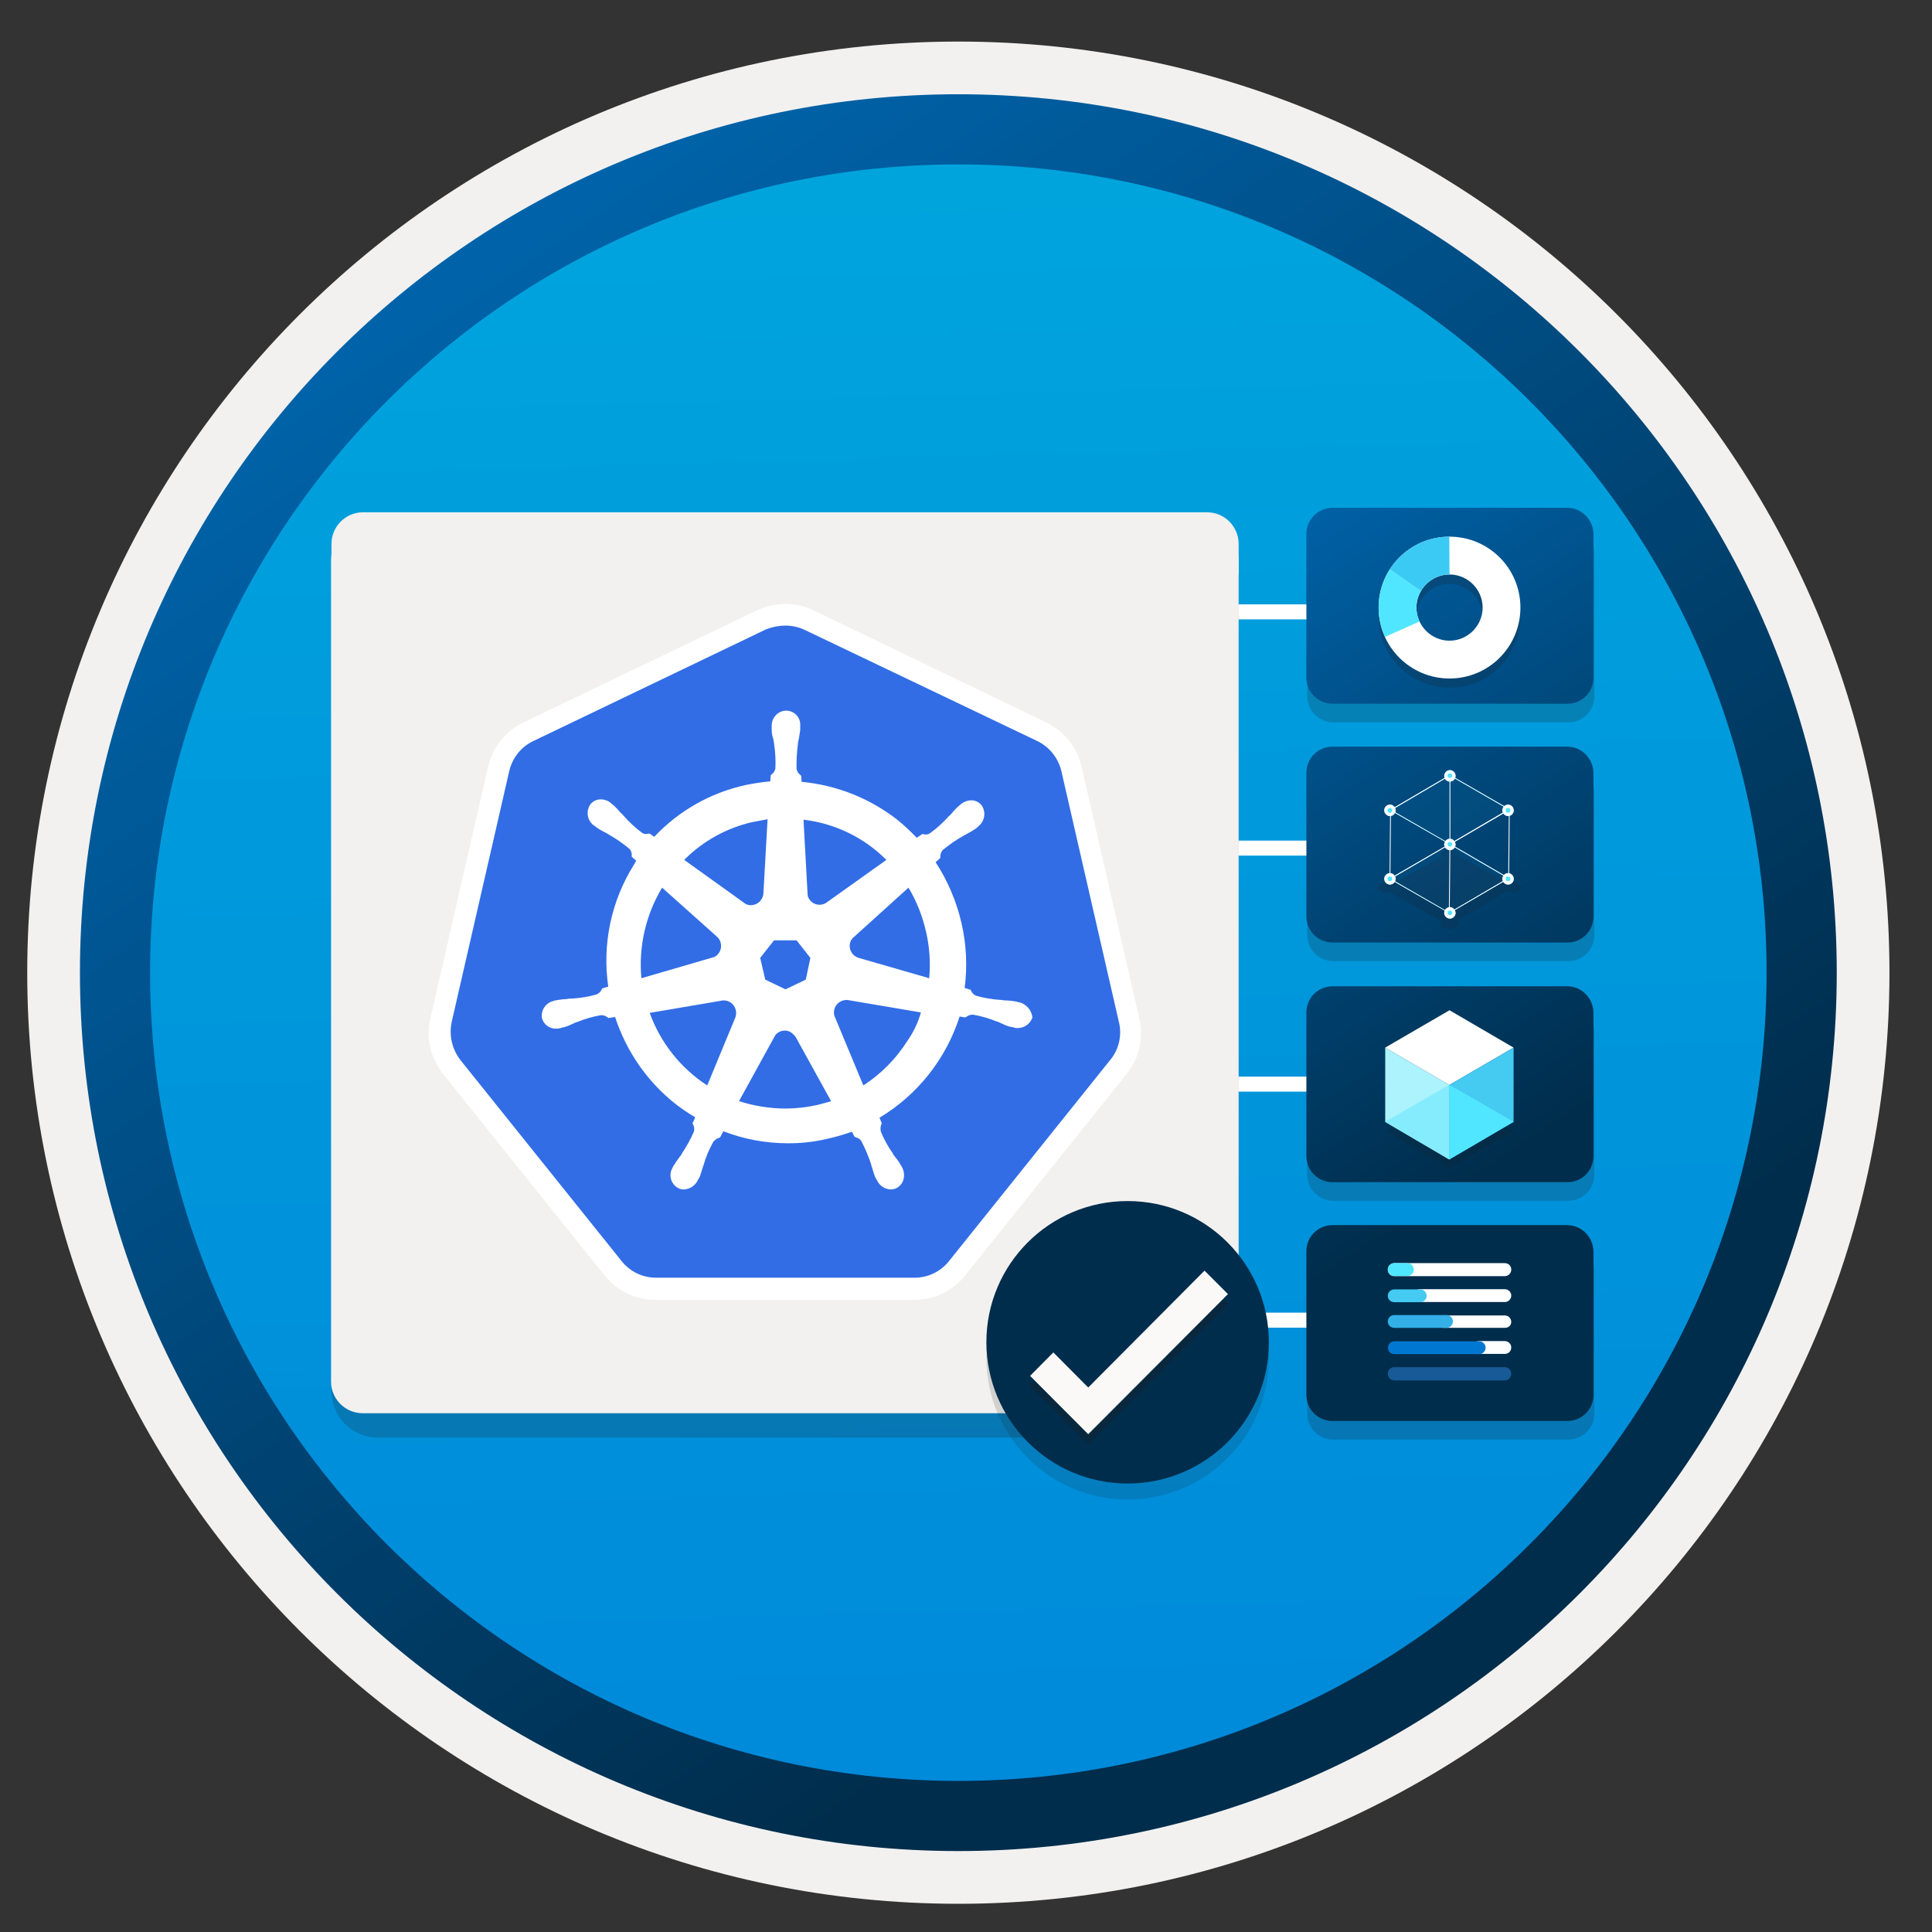 <svg width="103" height="103" viewBox="0 0 103 103" fill="none" xmlns="http://www.w3.org/2000/svg">
<rect x="0" y="0" width="103" height="103" fill="#333333" stroke="none"/>
<path d="M51.092 98.666C25.242 98.666 4.282 77.716 4.282 51.856C4.282 25.996 25.242 5.046 51.092 5.046C76.942 5.046 97.902 26.006 97.902 51.856C97.902 77.706 76.942 98.666 51.092 98.666Z" fill="url(#paint0_linear_303_109)"/>
<path fill-rule="evenodd" clip-rule="evenodd" d="M96.992 51.856C96.992 77.206 76.442 97.756 51.092 97.756C25.742 97.756 5.192 77.206 5.192 51.856C5.192 26.506 25.742 5.956 51.092 5.956C76.442 5.956 96.992 26.506 96.992 51.856ZM51.092 2.216C78.512 2.216 100.732 24.436 100.732 51.856C100.732 79.276 78.502 101.496 51.092 101.496C23.672 101.496 1.452 79.266 1.452 51.856C1.452 24.436 23.672 2.216 51.092 2.216Z" fill="#F2F1F0"/>
<path fill-rule="evenodd" clip-rule="evenodd" d="M94.182 51.855C94.182 75.655 74.892 94.945 51.092 94.945C27.292 94.945 8.002 75.655 8.002 51.855C8.002 28.055 27.292 8.765 51.092 8.765C74.892 8.765 94.182 28.055 94.182 51.855ZM51.092 5.025C76.952 5.025 97.922 25.995 97.922 51.855C97.922 77.715 76.952 98.685 51.092 98.685C25.232 98.685 4.262 77.715 4.262 51.855C4.262 25.995 25.222 5.025 51.092 5.025Z" fill="url(#paint1_linear_303_109)"/>
<path opacity="0.2" d="M83.597 28.065H71.082C70.319 28.065 69.692 28.68 69.692 29.455V37.119C69.692 37.882 70.307 38.508 71.082 38.508H83.608C84.371 38.519 84.998 37.893 84.998 37.13V29.466C84.986 28.692 84.371 28.065 83.597 28.065Z" fill="#1F1D21"/>
<path opacity="0.2" d="M83.597 53.573H71.082C70.319 53.573 69.692 54.188 69.692 54.962V62.627C69.692 63.389 70.307 64.016 71.082 64.016H83.608C84.371 64.016 84.998 63.401 84.998 62.627V54.974C84.986 54.2 84.371 53.573 83.597 53.573Z" fill="#1F1D21"/>
<path opacity="0.2" d="M83.597 40.796H71.082C70.319 40.796 69.692 41.411 69.692 42.185V49.849C69.692 50.612 70.307 51.238 71.082 51.238H83.608C84.371 51.25 84.998 50.623 84.998 49.849V42.185C84.986 41.422 84.371 40.796 83.597 40.796Z" fill="#1F1D21"/>
<path opacity="0.2" d="M83.597 66.305H71.082C70.319 66.305 69.692 66.92 69.692 67.694V75.358C69.692 76.121 70.307 76.747 71.082 76.747H83.608C84.371 76.747 84.998 76.132 84.998 75.358V67.694C84.986 66.931 84.371 66.305 83.597 66.305Z" fill="#1F1D21"/>
<path fill-rule="evenodd" clip-rule="evenodd" d="M59.376 69.981H76.696V70.781H59.376V69.981Z" fill="white"/>
<path fill-rule="evenodd" clip-rule="evenodd" d="M59.376 57.398H76.696V58.198H59.376V57.398Z" fill="white"/>
<path fill-rule="evenodd" clip-rule="evenodd" d="M59.376 44.815H76.696V45.615H59.376V44.815Z" fill="white"/>
<path fill-rule="evenodd" clip-rule="evenodd" d="M59.376 32.22H76.696V33.02H59.376V32.22Z" fill="white"/>
<path d="M83.551 27.074H71.036C70.273 27.074 69.647 27.689 69.647 28.463V36.127C69.647 36.89 70.262 37.517 71.036 37.517H83.563C84.326 37.528 84.952 36.902 84.952 36.139V28.463C84.929 27.689 84.314 27.074 83.551 27.074Z" fill="url(#paint2_linear_303_109)"/>
<path d="M83.551 52.583H71.036C70.273 52.583 69.647 53.198 69.647 53.972V61.636C69.647 62.399 70.262 63.026 71.036 63.026H83.563C84.326 63.026 84.952 62.411 84.952 61.636V53.972C84.929 53.198 84.314 52.583 83.551 52.583Z" fill="url(#paint3_linear_303_109)"/>
<path d="M83.551 39.806H71.036C70.273 39.806 69.647 40.421 69.647 41.195V48.859C69.647 49.622 70.262 50.248 71.036 50.248H83.563C84.326 50.26 84.952 49.633 84.952 48.859V41.195C84.929 40.421 84.314 39.806 83.551 39.806Z" fill="url(#paint4_linear_303_109)"/>
<path d="M83.551 65.314H71.036C70.273 65.314 69.647 65.929 69.647 66.704V74.368C69.647 75.131 70.262 75.757 71.036 75.757H83.563C84.326 75.757 84.952 75.142 84.952 74.368V66.704C84.929 65.941 84.314 65.314 83.551 65.314Z" fill="url(#paint5_linear_303_109)"/>
<path d="M80.227 71.497H78.838C78.644 71.497 78.496 71.656 78.496 71.839C78.496 72.032 78.655 72.18 78.838 72.18H80.227C80.421 72.18 80.569 72.032 80.569 71.839C80.569 71.656 80.421 71.497 80.227 71.497Z" fill="white"/>
<path d="M80.227 68.731H75.706C75.512 68.731 75.364 68.89 75.364 69.072C75.364 69.266 75.524 69.414 75.706 69.414H80.227C80.421 69.414 80.569 69.254 80.569 69.072C80.569 68.89 80.421 68.731 80.227 68.731Z" fill="white"/>
<path d="M80.227 70.131H76.993C76.799 70.131 77.095 70.29 77.095 70.472C77.095 70.666 76.799 70.791 76.993 70.791H80.227C80.42 70.791 80.568 70.666 80.568 70.472C80.568 70.29 80.42 70.131 80.227 70.131Z" fill="white"/>
<path d="M80.227 67.341H74.328C74.135 67.341 73.987 67.5 73.987 67.683V67.694C73.987 67.887 74.146 68.035 74.328 68.035H80.227C80.421 68.035 80.569 67.876 80.569 67.683C80.569 67.489 80.421 67.341 80.227 67.341Z" fill="white"/>
<path d="M74.328 68.024H75.034C75.228 68.024 75.376 67.865 75.376 67.683C75.376 67.5 75.217 67.341 75.034 67.341H74.328C74.135 67.341 73.987 67.5 73.987 67.683C73.987 67.865 74.135 68.024 74.328 68.024Z" fill="#50E6FF"/>
<path d="M74.328 69.424H75.717C75.911 69.424 76.059 69.265 76.059 69.083C76.059 68.889 75.9 68.741 75.717 68.741H74.328C74.135 68.741 73.987 68.901 73.987 69.083C73.987 69.265 74.135 69.424 74.328 69.424Z" fill="#45CAF2"/>
<path d="M74.329 72.192H78.861C79.054 72.192 79.202 72.033 79.202 71.85C79.202 71.657 79.043 71.509 78.861 71.509H74.34C74.146 71.509 73.998 71.668 73.998 71.85C73.987 72.033 74.135 72.192 74.329 72.192Z" fill="#0078D1"/>
<path d="M74.328 70.792H77.118C77.312 70.792 77.46 70.632 77.46 70.45C77.46 70.256 77.3 70.108 77.118 70.108H74.328C74.135 70.108 73.987 70.268 73.987 70.45C73.987 70.632 74.135 70.792 74.328 70.792Z" fill="#32B0E7"/>
<path d="M74.328 73.593H80.227C80.421 73.593 80.569 73.433 80.569 73.24V73.228C80.569 73.035 80.409 72.887 80.227 72.887H74.328C74.135 72.887 73.987 73.046 73.987 73.228C73.987 73.433 74.135 73.593 74.328 73.593Z" fill="#185A97"/>
<path opacity="0.15" d="M77.277 58.3L80.693 60.293L77.265 62.285L73.849 60.293L77.277 58.3Z" fill="#1F1D20"/>
<path d="M77.265 57.844V61.819L73.849 59.815V55.852L77.265 57.844Z" fill="#ACF3FD"/>
<path d="M77.277 53.858L80.693 55.851L77.266 57.844L73.849 55.851L77.277 53.858Z" fill="white"/>
<path d="M80.693 55.852V59.815L77.265 61.819V57.844L80.693 55.852Z" fill="#45CAF2"/>
<path d="M77.265 61.807V57.833L80.693 59.803L77.265 61.807Z" fill="#50E6FF"/>
<path d="M77.265 61.807V57.833L73.849 59.803L77.265 61.807Z" fill="#84ECFD"/>
<g opacity="0.4">
<path opacity="0.4" d="M80.933 47.093C80.773 47.002 80.557 47.002 80.363 47.047L77.767 45.613C77.812 45.522 77.767 45.408 77.641 45.339C77.448 45.225 77.129 45.225 76.958 45.339C76.799 45.43 76.765 45.578 76.89 45.692L74.248 47.082C74.054 46.99 73.77 46.99 73.599 47.093C73.405 47.207 73.405 47.378 73.599 47.492C73.724 47.571 73.895 47.583 74.054 47.571L76.856 49.109C76.765 49.222 76.776 49.348 76.936 49.439C77.129 49.553 77.448 49.553 77.619 49.439C77.778 49.348 77.812 49.2 77.687 49.086L80.329 47.526C80.523 47.605 80.773 47.594 80.944 47.492C81.138 47.378 81.138 47.196 80.933 47.093Z" fill="#1F1D21"/>
</g>
<g opacity="0.25">
<path opacity="0.25" d="M74.111 43.187L77.277 41.331L80.442 43.153L77.277 45.009L74.111 43.187Z" fill="#1E9FE0"/>
</g>
<g opacity="0.25">
<path opacity="0.25" d="M74.078 46.854L77.278 44.998L80.409 46.82L77.243 48.676L74.078 46.854Z" fill="#1E9FE0"/>
</g>
<g opacity="0.05">
<path opacity="0.05" d="M77.277 45.008L77.243 48.675L80.408 46.819L80.442 43.152L77.277 45.008Z" fill="#1E9FE0"/>
</g>
<g opacity="0.05">
<path opacity="0.05" d="M74.112 43.187L74.078 46.854L77.278 44.998V41.331L74.112 43.187Z" fill="#1E9FE0"/>
</g>
<path d="M77.299 45.02C77.299 45.02 77.288 45.02 77.299 45.02L74.122 43.198C74.111 43.198 74.111 43.187 74.111 43.187C74.111 43.175 74.111 43.175 74.122 43.175L77.288 41.319C77.299 41.319 77.299 41.319 77.311 41.319L80.477 43.141C80.488 43.141 80.488 43.153 80.488 43.153C80.488 43.164 80.488 43.164 80.477 43.164L77.299 45.02C77.299 45.02 77.311 45.02 77.299 45.02ZM74.179 43.187L77.299 44.986L80.42 43.153L77.299 41.353L74.179 43.187Z" fill="#50E6FF"/>
<path d="M77.266 48.687L74.089 46.865C74.078 46.865 74.078 46.854 74.078 46.854C74.078 46.843 74.078 46.843 74.089 46.843L77.289 44.986C77.3 44.986 77.3 44.986 77.312 44.986L80.443 46.808C80.455 46.808 80.455 46.82 80.455 46.82C80.455 46.82 80.455 46.831 80.443 46.831L77.266 48.687C77.278 48.687 77.278 48.687 77.266 48.687ZM74.146 46.854L77.266 48.653L80.386 46.82L77.289 45.02L74.146 46.854Z" fill="#50E6FF"/>
<path d="M77.265 48.687C77.265 48.687 77.254 48.687 77.265 48.687C77.254 48.676 77.243 48.676 77.243 48.664L77.277 44.998C77.277 44.986 77.277 44.986 77.288 44.986L80.454 43.13C80.465 43.13 80.465 43.13 80.477 43.13C80.488 43.13 80.488 43.141 80.488 43.153L80.454 46.819C80.454 46.831 80.454 46.831 80.442 46.831L77.265 48.687C77.265 48.687 77.277 48.687 77.265 48.687ZM77.322 45.02L77.288 48.642L80.408 46.819L80.442 43.198L77.322 45.02Z" fill="white"/>
<path d="M74.1 46.877C74.089 46.865 74.078 46.865 74.078 46.854L74.112 43.187C74.112 43.175 74.112 43.175 74.123 43.175L77.289 41.319C77.3 41.319 77.3 41.319 77.312 41.319C77.323 41.319 77.323 41.331 77.323 41.331V44.998C77.323 45.009 77.323 45.009 77.312 45.009L74.1 46.877C74.112 46.877 74.112 46.877 74.1 46.877ZM74.157 43.198L74.123 46.82L77.278 44.986V41.365L74.157 43.198Z" fill="white"/>
<path d="M77.299 45.02C77.299 45.02 77.288 45.02 77.299 45.02L74.122 43.198C74.111 43.198 74.111 43.187 74.111 43.187C74.111 43.175 74.111 43.175 74.122 43.175L77.288 41.319C77.299 41.319 77.299 41.319 77.311 41.319L80.477 43.141C80.488 43.141 80.488 43.153 80.488 43.153C80.488 43.164 80.488 43.164 80.477 43.164L77.299 45.02C77.299 45.02 77.311 45.02 77.299 45.02ZM74.179 43.187L77.299 44.986L80.42 43.153L77.299 41.353L74.179 43.187Z" fill="white"/>
<path d="M77.266 48.687L74.089 46.865C74.078 46.865 74.078 46.854 74.078 46.854C74.078 46.843 74.078 46.843 74.089 46.843L77.289 44.986C77.3 44.986 77.3 44.986 77.312 44.986L80.443 46.808C80.455 46.808 80.455 46.82 80.455 46.82C80.455 46.82 80.455 46.831 80.443 46.831L77.266 48.687C77.278 48.687 77.278 48.687 77.266 48.687ZM74.146 46.854L77.266 48.653L80.386 46.82L77.289 45.02L74.146 46.854Z" fill="white"/>
<path d="M80.409 43.506C80.249 43.506 80.113 43.37 80.113 43.21C80.113 43.051 80.249 42.914 80.409 42.914C80.568 42.914 80.694 43.051 80.694 43.21C80.694 43.358 80.568 43.506 80.409 43.506Z" fill="#50E6FF"/>
<path d="M80.397 43.073C80.465 43.073 80.522 43.13 80.522 43.198C80.522 43.266 80.465 43.335 80.397 43.335C80.329 43.335 80.272 43.278 80.272 43.209C80.272 43.13 80.329 43.073 80.397 43.073ZM80.397 42.891C80.237 42.891 80.09 43.027 80.09 43.198C80.09 43.358 80.226 43.506 80.397 43.506C80.568 43.506 80.704 43.369 80.704 43.198C80.704 43.039 80.568 42.891 80.397 42.891Z" fill="white"/>
<path d="M77.299 45.317C77.14 45.317 77.003 45.18 77.003 45.021C77.003 44.861 77.14 44.725 77.299 44.725C77.459 44.725 77.584 44.861 77.584 45.021C77.584 45.169 77.459 45.317 77.299 45.317Z" fill="#50E6FF"/>
<path d="M77.299 44.884C77.367 44.884 77.424 44.941 77.424 45.009C77.424 45.077 77.367 45.134 77.299 45.134C77.231 45.134 77.174 45.077 77.174 45.009C77.162 44.941 77.219 44.884 77.299 44.884ZM77.299 44.713C77.14 44.713 76.992 44.849 76.992 45.02C76.992 45.18 77.128 45.328 77.299 45.328C77.459 45.328 77.606 45.191 77.606 45.02C77.595 44.849 77.459 44.713 77.299 44.713Z" fill="white"/>
<path d="M77.299 41.65C77.14 41.65 77.003 41.513 77.003 41.354C77.003 41.194 77.14 41.058 77.299 41.058C77.459 41.058 77.584 41.194 77.584 41.354C77.584 41.513 77.459 41.65 77.299 41.65Z" fill="#50E6FF"/>
<path d="M77.299 41.228C77.367 41.228 77.424 41.285 77.424 41.354C77.424 41.422 77.367 41.479 77.299 41.479C77.231 41.479 77.174 41.422 77.174 41.354C77.162 41.285 77.219 41.228 77.299 41.228ZM77.299 41.058C77.14 41.058 76.992 41.194 76.992 41.365C76.992 41.536 77.128 41.673 77.299 41.673C77.459 41.673 77.606 41.536 77.606 41.365C77.606 41.194 77.459 41.058 77.299 41.058Z" fill="white"/>
<path d="M74.111 43.506C73.952 43.506 73.815 43.37 73.815 43.21C73.815 43.051 73.952 42.914 74.111 42.914C74.271 42.914 74.396 43.051 74.396 43.21C74.396 43.358 74.271 43.506 74.111 43.506Z" fill="#50E6FF"/>
<path d="M74.1 43.073C74.169 43.073 74.226 43.13 74.226 43.198C74.226 43.266 74.169 43.335 74.1 43.335C74.032 43.335 73.975 43.278 73.975 43.209C73.975 43.13 74.032 43.073 74.1 43.073ZM74.1 42.891C73.941 42.891 73.793 43.027 73.793 43.198C73.793 43.358 73.93 43.506 74.1 43.506C74.26 43.506 74.408 43.369 74.408 43.198C74.408 43.039 74.271 42.891 74.1 42.891Z" fill="white"/>
<path d="M74.111 47.15C73.952 47.15 73.815 47.013 73.815 46.854C73.815 46.694 73.952 46.558 74.111 46.558C74.271 46.558 74.396 46.694 74.396 46.854C74.396 47.013 74.271 47.15 74.111 47.15Z" fill="#50E6FF"/>
<path d="M74.1 46.728C74.169 46.728 74.226 46.785 74.226 46.853C74.226 46.922 74.169 46.979 74.1 46.979C74.032 46.979 73.975 46.922 73.975 46.853C73.975 46.785 74.032 46.728 74.1 46.728ZM74.1 46.546C73.941 46.546 73.793 46.683 73.793 46.853C73.793 47.013 73.93 47.161 74.1 47.161C74.26 47.161 74.408 47.024 74.408 46.853C74.408 46.694 74.271 46.546 74.1 46.546Z" fill="white"/>
<path d="M77.299 48.972C77.14 48.972 77.003 48.835 77.003 48.676C77.003 48.517 77.14 48.38 77.299 48.38C77.459 48.38 77.584 48.517 77.584 48.676C77.584 48.824 77.459 48.972 77.299 48.972Z" fill="#50E6FF"/>
<path d="M77.299 48.54C77.367 48.54 77.424 48.597 77.424 48.665C77.424 48.733 77.367 48.79 77.299 48.79C77.231 48.79 77.174 48.733 77.174 48.665C77.162 48.597 77.219 48.54 77.299 48.54ZM77.299 48.357C77.14 48.357 76.992 48.494 76.992 48.665C76.992 48.824 77.128 48.972 77.299 48.972C77.459 48.972 77.606 48.836 77.606 48.665C77.595 48.505 77.459 48.357 77.299 48.357Z" fill="white"/>
<path d="M80.409 47.15C80.249 47.15 80.113 47.013 80.113 46.854C80.113 46.694 80.249 46.558 80.409 46.558C80.568 46.558 80.694 46.694 80.694 46.854C80.694 47.013 80.568 47.15 80.409 47.15Z" fill="#50E6FF"/>
<path d="M80.397 46.728C80.465 46.728 80.522 46.785 80.522 46.853C80.522 46.922 80.465 46.979 80.397 46.979C80.329 46.979 80.272 46.922 80.272 46.853C80.272 46.785 80.329 46.728 80.397 46.728ZM80.397 46.546C80.237 46.546 80.09 46.683 80.09 46.853C80.09 47.013 80.226 47.161 80.397 47.161C80.568 47.161 80.704 47.024 80.704 46.853C80.704 46.694 80.568 46.546 80.397 46.546Z" fill="white"/>
<path opacity="0.2" d="M77.278 29.101C75.182 29.101 73.497 30.797 73.497 32.881C73.497 34.977 75.194 36.662 77.278 36.662C79.373 36.662 81.058 34.965 81.058 32.881C81.058 30.797 79.362 29.101 77.278 29.101ZM77.278 34.658C76.31 34.658 75.513 33.861 75.513 32.893C75.513 31.925 76.31 31.128 77.278 31.128C78.246 31.128 79.043 31.925 79.043 32.893C79.043 33.861 78.246 34.658 77.278 34.658Z" fill="#1F1D21"/>
<path d="M77.278 28.611C75.182 28.611 73.497 30.308 73.497 32.392C73.497 34.487 75.194 36.173 77.278 36.173C79.373 36.173 81.058 34.476 81.058 32.392C81.058 30.297 79.362 28.611 77.278 28.611ZM77.278 34.157C76.31 34.157 75.513 33.36 75.513 32.392C75.513 31.424 76.31 30.627 77.278 30.627C78.246 30.627 79.043 31.424 79.043 32.392C79.043 33.36 78.246 34.157 77.278 34.157Z" fill="white"/>
<path d="M77.277 30.627L77.266 28.611C75.933 28.611 74.772 29.306 74.089 30.354L75.751 31.515C76.047 30.98 76.617 30.627 77.277 30.627Z" fill="#3BCAF4"/>
<path d="M75.513 32.392C75.513 32.073 75.604 31.766 75.752 31.515L74.101 30.354L74.089 30.365C73.713 30.946 73.497 31.64 73.497 32.392C73.497 32.95 73.622 33.474 73.839 33.952L75.683 33.132C75.57 32.916 75.513 32.654 75.513 32.392Z" fill="#50E6FF"/>
<path opacity="0.2" d="M50.589 76.639H20.134C18.769 76.639 17.672 75.53 17.672 74.177V29.459H66.035V74.177C66.035 75.541 64.926 76.639 63.572 76.639H58.306H50.589V76.639Z" fill="#1F1D21"/>
<path d="M50.589 75.343H19.334C18.407 75.343 17.65 74.586 17.65 73.659V29.826C17.661 28.898 18.407 28.142 19.334 28.142H64.35C65.278 28.142 66.035 28.898 66.035 29.826V73.659C66.035 74.586 65.278 75.343 64.35 75.343H58.296H50.589Z" fill="#F2F1F0"/>
<path d="M17.672 28.995C17.672 28.067 18.428 27.311 19.356 27.311H64.35C65.278 27.311 66.035 28.067 66.035 28.995V30.583H17.672V28.995V28.995Z" fill="#F2F1F0"/>
<path fill-rule="evenodd" clip-rule="evenodd" d="M34.979 68.708C34.089 68.711 33.247 68.301 32.696 67.6L24.103 56.883C23.533 56.18 23.325 55.25 23.539 54.37L26.607 40.991C26.804 40.114 27.393 39.378 28.203 38.995L40.626 33.032C41.432 32.638 42.374 32.638 43.179 33.032L55.603 38.97C56.413 39.352 57.002 40.089 57.199 40.965L60.267 54.344C60.47 55.225 60.262 56.149 59.703 56.858L51.11 67.576C50.552 68.269 49.714 68.675 48.827 68.685L34.979 68.709V68.708Z" fill="#326DE6"/>
<path fill-rule="evenodd" clip-rule="evenodd" d="M41.878 32.194C41.352 32.2 40.834 32.318 40.356 32.539L27.933 38.502C26.961 38.96 26.255 39.842 26.019 40.892L22.95 54.271C22.702 55.326 22.956 56.436 23.637 57.277L32.23 67.995C32.892 68.826 33.896 69.307 34.955 69.302H48.728C49.787 69.307 50.791 68.826 51.453 67.996L60.046 57.278C60.73 56.438 60.984 55.327 60.733 54.272L57.665 40.893C57.428 39.843 56.721 38.961 55.75 38.503L43.376 32.539C42.908 32.315 42.397 32.197 41.878 32.194ZM41.878 33.352C42.226 33.352 42.57 33.428 42.885 33.574L55.309 39.511C55.952 39.826 56.421 40.414 56.585 41.113L59.653 54.492C59.826 55.202 59.652 55.951 59.187 56.512L50.594 67.231C50.148 67.794 49.47 68.121 48.753 68.118H34.979C34.263 68.121 33.585 67.794 33.139 67.231L24.545 56.513C24.101 55.941 23.931 55.202 24.079 54.492L27.148 41.113C27.307 40.411 27.777 39.821 28.424 39.511L40.848 33.548C41.177 33.422 41.526 33.355 41.878 33.351V33.352Z" fill="white"/>
<path fill-rule="evenodd" clip-rule="evenodd" d="M48.384 55.479C47.78 56.437 46.976 57.253 46.027 57.868L44.481 54.148C44.401 53.843 44.544 53.525 44.825 53.384C44.932 53.333 45.05 53.308 45.169 53.31L49.097 53.976C48.945 54.513 48.704 55.022 48.384 55.479ZM43.596 58.904C43.031 59.031 42.455 59.097 41.877 59.101C41.035 59.096 40.199 58.962 39.398 58.705L41.336 55.183C41.526 54.947 41.852 54.876 42.122 55.009C42.237 55.08 42.337 55.172 42.417 55.281L44.308 58.705C44.087 58.779 43.842 58.829 43.596 58.904H43.596ZM34.636 54L38.54 53.335C38.864 53.314 39.155 53.534 39.227 53.852C39.257 53.984 39.248 54.122 39.202 54.248L37.704 57.868C36.289 56.949 35.212 55.591 34.636 54ZM35.298 47.323L38.22 49.934C38.487 50.169 38.52 50.572 38.294 50.846C38.224 50.947 38.118 51.018 37.998 51.044L34.194 52.152C34.039 50.465 34.426 48.773 35.298 47.323ZM40.136 43.824C40.406 43.775 40.651 43.726 40.921 43.676L40.7 47.619C40.681 47.974 40.392 48.254 40.037 48.258C39.934 48.26 39.832 48.235 39.741 48.184L36.476 45.842C37.48 44.834 38.748 44.134 40.134 43.822L40.136 43.824ZM47.255 45.844L44.038 48.136C43.757 48.313 43.387 48.25 43.179 47.988C43.114 47.911 43.072 47.817 43.057 47.717L42.837 43.701C44.509 43.894 46.066 44.65 47.255 45.844ZM49.368 49.664C49.557 50.479 49.616 51.319 49.539 52.152L45.782 51.068C45.443 50.971 45.238 50.626 45.316 50.28C45.339 50.178 45.391 50.084 45.463 50.009L48.434 47.323C48.868 48.048 49.182 48.839 49.367 49.666L49.368 49.664ZM42.958 52.226L41.878 52.744L40.798 52.226L40.528 51.068L41.265 50.132H42.468L43.204 51.068L42.958 52.226ZM54.325 53.433H54.301C54.276 53.433 54.252 53.433 54.252 53.409C54.203 53.409 54.153 53.384 54.104 53.384C53.95 53.357 53.794 53.34 53.638 53.335C53.556 53.338 53.473 53.33 53.393 53.31H53.368C52.92 53.283 52.475 53.208 52.042 53.088C51.919 53.04 51.821 52.941 51.772 52.818C51.772 52.793 51.747 52.793 51.747 52.769L51.428 52.669C51.579 51.51 51.521 50.333 51.256 49.195C50.988 48.047 50.524 46.955 49.881 45.967L50.127 45.746V45.697C50.123 45.562 50.166 45.431 50.25 45.327C50.594 45.038 50.963 44.783 51.355 44.564C51.429 44.515 51.502 44.49 51.576 44.441C51.72 44.368 51.859 44.285 51.993 44.194C52.018 44.169 52.066 44.145 52.115 44.095C52.14 44.07 52.164 44.07 52.164 44.046C52.502 43.779 52.577 43.295 52.337 42.938C52.202 42.763 51.992 42.663 51.772 42.666C51.576 42.672 51.386 42.741 51.232 42.865L51.183 42.914C51.134 42.938 51.11 42.987 51.061 43.013C50.948 43.121 50.841 43.237 50.742 43.357C50.69 43.421 50.633 43.479 50.569 43.531C50.275 43.859 49.945 44.157 49.587 44.417C49.523 44.463 49.446 44.489 49.367 44.491C49.316 44.495 49.266 44.486 49.22 44.466H49.171L48.875 44.664C48.557 44.332 48.222 44.019 47.868 43.726C46.389 42.565 44.607 41.855 42.737 41.681L42.712 41.36L42.663 41.311C42.559 41.234 42.489 41.119 42.466 40.991C42.457 40.546 42.482 40.101 42.54 39.66V39.635C42.544 39.552 42.561 39.468 42.589 39.389C42.613 39.242 42.637 39.092 42.662 38.921V38.699C42.696 38.286 42.388 37.923 41.976 37.889C41.745 37.87 41.519 37.96 41.362 38.131C41.216 38.283 41.136 38.487 41.142 38.699V38.896C41.14 39.056 41.165 39.213 41.216 39.365C41.24 39.438 41.24 39.513 41.265 39.61V39.635C41.335 40.075 41.36 40.521 41.338 40.966C41.315 41.094 41.245 41.209 41.141 41.286L41.092 41.335L41.067 41.656C40.622 41.698 40.179 41.763 39.742 41.854C37.881 42.263 36.188 43.223 34.88 44.613L34.635 44.441H34.587C34.538 44.441 34.488 44.466 34.44 44.466C34.36 44.463 34.283 44.438 34.219 44.391C33.861 44.122 33.532 43.817 33.237 43.48C33.186 43.416 33.128 43.359 33.065 43.307C32.965 43.187 32.859 43.071 32.746 42.962C32.721 42.938 32.672 42.913 32.623 42.863C32.599 42.838 32.574 42.838 32.574 42.814C32.422 42.688 32.231 42.618 32.034 42.616C31.814 42.612 31.605 42.712 31.47 42.888C31.229 43.245 31.304 43.728 31.641 43.996C31.666 43.996 31.666 44.02 31.69 44.02C31.739 44.045 31.764 44.094 31.812 44.12C31.946 44.211 32.087 44.294 32.231 44.366C32.309 44.398 32.383 44.439 32.451 44.489C32.842 44.709 33.212 44.965 33.556 45.253C33.65 45.352 33.695 45.487 33.678 45.623V45.672L33.924 45.893C33.875 45.954 33.833 46.02 33.801 46.091C32.586 48.026 32.097 50.333 32.427 52.596L32.108 52.695C32.108 52.72 32.083 52.72 32.083 52.744C32.027 52.863 31.931 52.958 31.812 53.015C31.38 53.137 30.935 53.212 30.487 53.237H30.462C30.38 53.233 30.297 53.241 30.217 53.261C30.06 53.267 29.905 53.283 29.75 53.311C29.701 53.311 29.652 53.336 29.603 53.336C29.576 53.332 29.549 53.341 29.529 53.361C29.108 53.445 28.827 53.846 28.891 54.272C28.982 54.626 29.313 54.865 29.677 54.839C29.744 54.843 29.81 54.834 29.874 54.814C29.898 54.814 29.922 54.814 29.922 54.79C29.972 54.79 30.021 54.765 30.07 54.765C30.222 54.722 30.37 54.664 30.512 54.591C30.585 54.566 30.659 54.517 30.732 54.492H30.757C31.167 54.322 31.596 54.198 32.034 54.122H32.083C32.199 54.128 32.312 54.172 32.402 54.246C32.427 54.246 32.427 54.271 32.451 54.271L32.794 54.222C33.387 56.05 34.507 57.661 36.011 58.854C36.347 59.114 36.7 59.352 37.066 59.568L36.919 59.888C36.919 59.913 36.944 59.913 36.944 59.937C37.013 60.057 37.031 60.2 36.993 60.333C36.817 60.739 36.603 61.126 36.354 61.491V61.516C36.306 61.59 36.256 61.639 36.207 61.714C36.109 61.837 36.035 61.96 35.937 62.11C35.907 62.147 35.882 62.189 35.864 62.232C35.861 62.251 35.852 62.268 35.839 62.282C35.635 62.66 35.775 63.133 36.152 63.339C36.154 63.339 36.156 63.34 36.158 63.341C36.25 63.389 36.351 63.414 36.453 63.415C36.764 63.4 37.044 63.222 37.19 62.947C37.193 62.928 37.202 62.911 37.215 62.898C37.233 62.853 37.258 62.812 37.289 62.775C37.345 62.629 37.394 62.482 37.436 62.331L37.509 62.11C37.633 61.68 37.806 61.267 38.025 60.878C38.105 60.772 38.217 60.694 38.344 60.656C38.368 60.656 38.368 60.656 38.393 60.631L38.565 60.311C39.661 60.734 40.827 60.951 42.002 60.951C42.721 60.956 43.438 60.873 44.138 60.705C44.571 60.608 44.997 60.485 45.415 60.336L45.562 60.607C45.587 60.607 45.587 60.607 45.611 60.632C45.745 60.654 45.862 60.736 45.93 60.853C46.134 61.248 46.306 61.659 46.445 62.082V62.107L46.519 62.328C46.557 62.479 46.606 62.628 46.666 62.772C46.691 62.821 46.715 62.846 46.74 62.895C46.742 62.914 46.751 62.931 46.764 62.944C46.902 63.226 47.187 63.407 47.5 63.412C47.604 63.411 47.705 63.386 47.797 63.339C47.974 63.246 48.107 63.087 48.163 62.895C48.221 62.69 48.204 62.472 48.115 62.279C48.115 62.254 48.09 62.254 48.09 62.23C48.072 62.185 48.047 62.144 48.016 62.107C47.941 61.965 47.85 61.833 47.746 61.711C47.697 61.637 47.648 61.588 47.599 61.513V61.489C47.341 61.129 47.127 60.74 46.961 60.33C46.93 60.199 46.939 60.061 46.986 59.935C46.986 59.91 47.01 59.91 47.01 59.886L46.888 59.589C48.918 58.37 50.436 56.452 51.16 54.193L51.456 54.242C51.481 54.242 51.481 54.217 51.505 54.217C51.598 54.147 51.708 54.105 51.824 54.094H51.873C52.311 54.169 52.739 54.294 53.15 54.463H53.174C53.248 54.488 53.321 54.537 53.395 54.562C53.536 54.634 53.685 54.693 53.837 54.735C53.886 54.735 53.935 54.76 53.984 54.76C54.012 54.756 54.038 54.765 54.058 54.784C54.121 54.804 54.188 54.813 54.255 54.809C54.611 54.81 54.928 54.582 55.041 54.242C54.996 53.849 54.712 53.525 54.328 53.429L54.325 53.433Z" fill="white"/>
<path opacity="0.15" d="M60.116 79.941C64.276 79.941 67.646 76.571 67.646 72.411C67.646 68.251 64.276 64.881 60.116 64.881C55.956 64.881 52.586 68.251 52.586 72.411C52.596 76.571 55.966 79.941 60.116 79.941Z" fill="#1F1D20"/>
<path d="M60.116 79.091C64.276 79.091 67.646 75.721 67.646 71.561C67.646 67.401 64.276 64.031 60.116 64.031C55.956 64.031 52.586 67.401 52.586 71.561C52.596 75.721 55.966 79.091 60.116 79.091Z" fill="#002D4C"/>
<path opacity="0.3" d="M64.216 68.272L58.016 74.501L56.156 72.632L54.916 73.882L58.016 76.992L65.466 69.522L64.216 68.272Z" fill="#1F1D20"/>
<path d="M64.216 67.741L58.016 73.971L56.156 72.101L54.916 73.351L58.016 76.461L65.466 68.991L64.216 67.741Z" fill="#FAF9F8"/>
<defs>
<linearGradient id="paint0_linear_303_109" x1="49.318" y1="-12.934" x2="53.3" y2="132.837" gradientUnits="userSpaceOnUse">
<stop stop-color="#00ABDE"/>
<stop offset="1" stop-color="#007ED8"/>
</linearGradient>
<linearGradient id="paint1_linear_303_109" x1="2.523" y1="-19.767" x2="98.05" y2="121.114" gradientUnits="userSpaceOnUse">
<stop stop-color="#007ED8"/>
<stop offset="0.707" stop-color="#002D4C"/>
</linearGradient>
<linearGradient id="paint2_linear_303_109" x1="61.961" y1="8.786" x2="104.051" y2="73.309" gradientUnits="userSpaceOnUse">
<stop stop-color="#007ED8"/>
<stop offset="0.707" stop-color="#002D4C"/>
</linearGradient>
<linearGradient id="paint3_linear_303_109" x1="50.287" y1="16.402" x2="92.376" y2="80.925" gradientUnits="userSpaceOnUse">
<stop stop-color="#007ED8"/>
<stop offset="0.707" stop-color="#002D4C"/>
</linearGradient>
<linearGradient id="paint4_linear_303_109" x1="56.135" y1="12.587" x2="98.225" y2="77.109" gradientUnits="userSpaceOnUse">
<stop stop-color="#007ED8"/>
<stop offset="0.707" stop-color="#002D4C"/>
</linearGradient>
<linearGradient id="paint5_linear_303_109" x1="44.46" y1="20.203" x2="86.55" y2="84.726" gradientUnits="userSpaceOnUse">
<stop stop-color="#007ED8"/>
<stop offset="0.707" stop-color="#002D4C"/>
</linearGradient>
</defs>
</svg>

